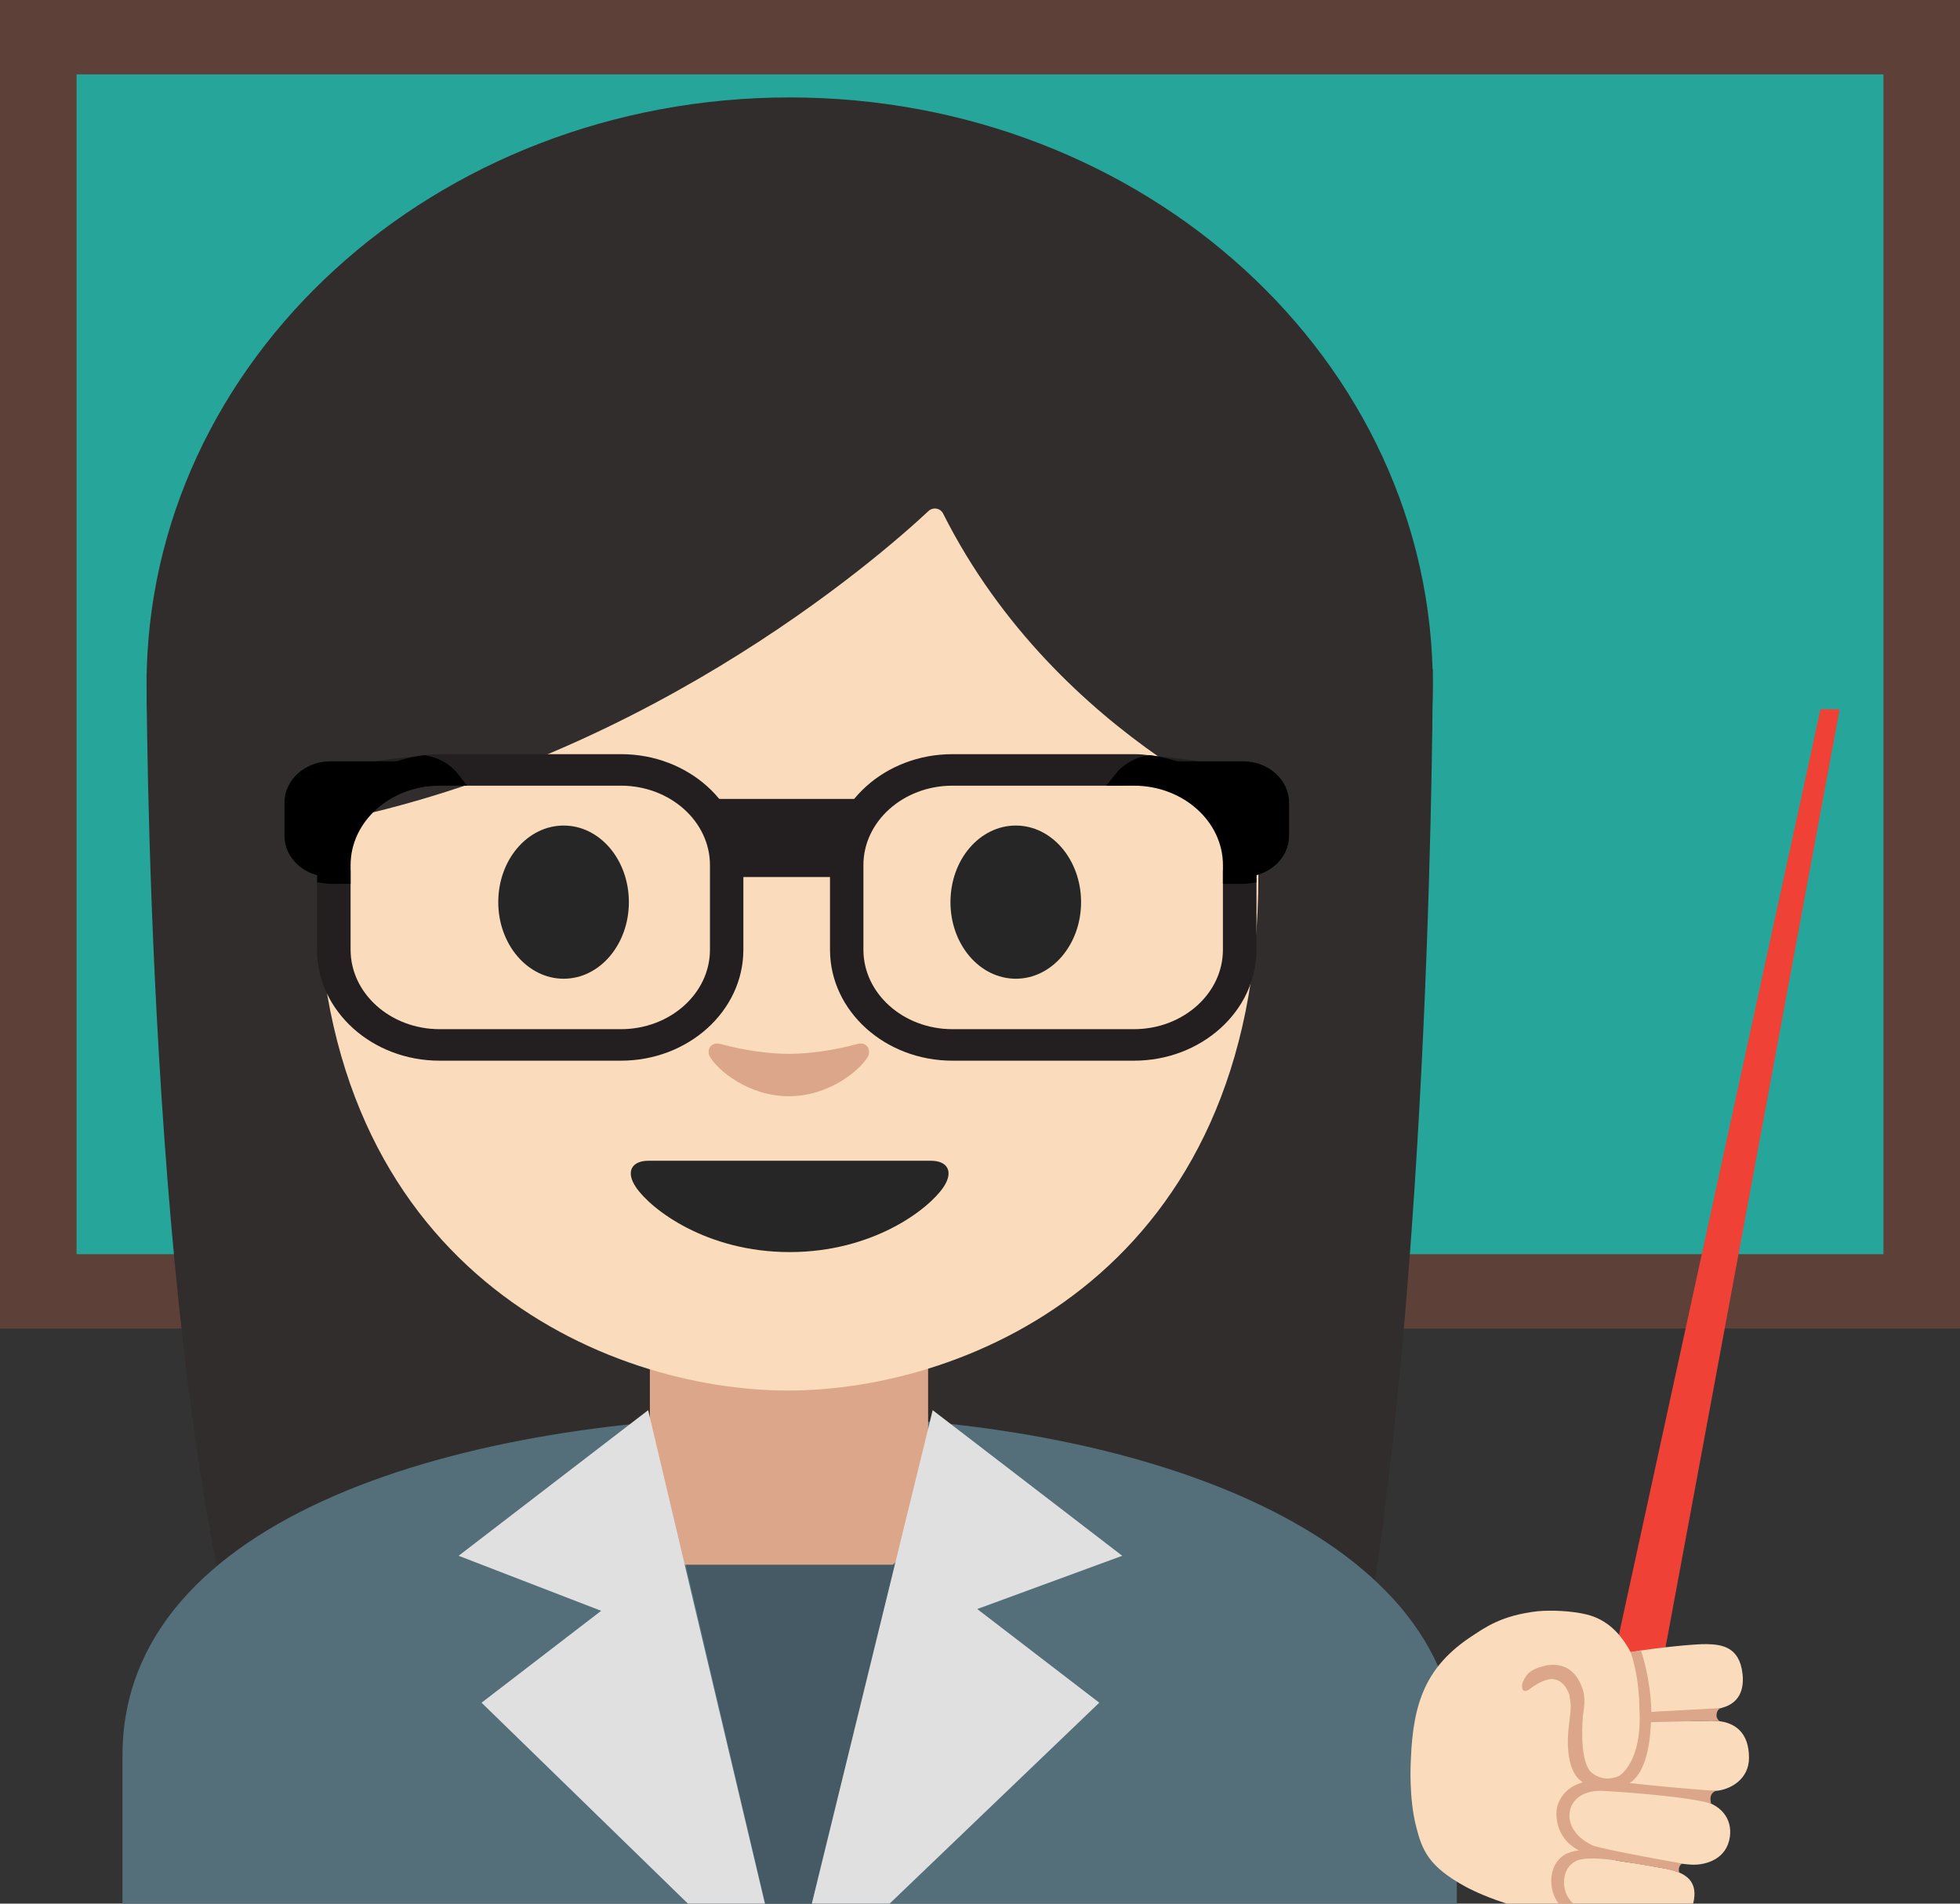 <svg width="69" height="67" viewBox="0 0 69 67" fill="none" xmlns="http://www.w3.org/2000/svg">
<rect x="0" y="0" width="69" height="67" fill="#333333" stroke="none"/>
<g clip-path="url(#clip0)">
<path d="M9.191 50.281H20.431V52.37H9.191V50.281Z" fill="white"/>
<path d="M1.348 1.309H67.652V45.45H1.348V1.309Z" fill="#26A69A"/>
<path d="M66.305 2.617V44.142H2.695V2.617H66.305ZM69 0H0V46.759H69V0Z" fill="#5D4037"/>
<path d="M8.668 59.394C5.159 47.701 5.159 23.722 5.159 23.722L50.44 23.549C50.44 23.549 50.44 45.267 47.81 59.243L8.668 59.394V59.394Z" fill="#312D2D"/>
<path d="M27.8 44.78C40.304 44.78 50.44 35.523 50.44 24.104C50.44 12.685 40.304 3.429 27.8 3.429C15.296 3.429 5.159 12.685 5.159 24.104C5.159 35.523 15.296 44.78 27.8 44.78Z" fill="#312D2D"/>
<path d="M4.312 61.781V67H51.286V61.781C51.286 53.841 39.756 49.81 27.977 49.826C16.274 49.836 4.312 53.37 4.312 61.781Z" fill="#546E7A"/>
<path d="M27.773 47.204H22.878V52.223C22.878 54.495 24.872 56.338 27.331 56.338H28.22C30.678 56.338 32.673 54.495 32.673 52.223V47.204H27.773V47.204Z" fill="#DBA689"/>
<path d="M27.74 7.072C14.614 7.072 11.18 16.949 11.18 30.831C11.18 44.707 21.363 48.941 27.74 48.941C34.117 48.941 44.3 44.707 44.3 30.831C44.3 16.949 40.866 7.072 27.74 7.072V7.072Z" fill="#FADCBC"/>
<path d="M32.775 40.854H27.8H22.824C22.253 40.854 22.01 41.226 22.388 41.786C22.916 42.566 24.873 44.068 27.8 44.068C30.727 44.068 32.684 42.566 33.212 41.786C33.589 41.226 33.347 40.854 32.775 40.854V40.854Z" fill="#262626"/>
<path d="M22.139 31.752C22.139 33.238 21.115 34.447 19.843 34.447C18.576 34.447 17.541 33.243 17.541 31.752C17.541 30.26 18.571 29.056 19.843 29.056C21.115 29.056 22.139 30.26 22.139 31.752" fill="#262626"/>
<path d="M33.46 31.752C33.46 33.238 34.484 34.447 35.762 34.447C37.029 34.447 38.058 33.243 38.058 31.752C38.058 30.26 37.029 29.056 35.762 29.056C34.484 29.056 33.46 30.26 33.46 31.752" fill="#262626"/>
<path d="M30.176 36.745C29.33 36.976 28.451 37.091 27.772 37.091C27.093 37.091 26.214 36.976 25.368 36.745C25.007 36.646 24.861 36.981 24.996 37.201C25.265 37.661 26.343 38.583 27.772 38.583C29.201 38.583 30.279 37.656 30.548 37.201C30.677 36.981 30.537 36.646 30.176 36.745Z" fill="#DBA689"/>
<path d="M32.688 17.985C30.947 19.613 22.29 27.187 10.36 29.161V13.636C10.36 13.636 15.508 3.716 27.864 3.716C40.219 3.716 45.367 13.887 45.367 13.887V29.166C45.367 29.166 37.27 26.151 33.206 18.085C33.185 18.039 33.153 17.998 33.113 17.967C33.072 17.935 33.025 17.913 32.974 17.904C32.923 17.894 32.87 17.896 32.821 17.91C32.771 17.925 32.726 17.95 32.688 17.985V17.985Z" fill="#312D2D"/>
<path d="M24.145 55.071H31.503L27.74 70.429L24.145 55.071Z" fill="#455A64"/>
<path d="M16.953 59.928L21.163 56.694L16.145 54.757L22.818 49.632L27.74 70.428L16.953 59.928Z" fill="#E0E0E0"/>
<path d="M34.403 56.631L38.699 59.928L27.74 70.428L32.834 49.632L39.508 54.757L34.403 56.631Z" fill="#E0E0E0"/>
<path d="M21.865 26.784H15.477C15.293 26.784 15.11 26.8 14.932 26.821C15.353 26.889 15.714 27.109 15.951 27.412H21.859C23.719 27.412 25.234 28.773 25.234 30.448V33.427C25.234 35.102 23.719 36.463 21.859 36.463H15.477C13.617 36.463 12.102 35.102 12.102 33.427V30.867H11.628C11.552 30.867 11.477 30.857 11.401 30.846V33.427C11.401 35.447 13.229 37.091 15.471 37.091H21.859C24.102 37.091 25.929 35.447 25.929 33.427V30.448C25.934 28.428 24.107 26.784 21.865 26.784Z" fill="#231F20" stroke="#231F20" stroke-width="0.481" stroke-miterlimit="10"/>
<path d="M14.932 26.821C14.835 26.805 14.738 26.795 14.641 26.795H11.627C10.743 26.795 10.016 27.444 10.016 28.245V29.422C10.016 30.15 10.619 30.752 11.401 30.851V30.454C11.401 28.595 12.943 27.062 14.932 26.821V26.821Z" fill="black"/>
<path d="M12.102 30.867V30.448C12.102 28.773 13.616 27.413 15.476 27.413H15.956C15.719 27.109 15.358 26.889 14.937 26.821C12.948 27.062 11.406 28.596 11.406 30.448V30.846C11.482 30.857 11.552 30.867 11.633 30.867H12.102V30.867Z" fill="black" stroke="black" stroke-width="0.481" stroke-miterlimit="10"/>
<path d="M33.53 26.784H39.918C40.101 26.784 40.284 26.8 40.462 26.821C40.042 26.889 39.681 27.109 39.443 27.412H33.53C31.67 27.412 30.155 28.773 30.155 30.448V33.427C30.155 35.102 31.67 36.463 33.53 36.463H39.918C41.778 36.463 43.292 35.102 43.292 33.427V30.867H43.767C43.842 30.867 43.918 30.857 43.993 30.846V33.427C43.993 35.447 42.166 37.091 39.923 37.091H33.53C31.287 37.091 29.46 35.447 29.46 33.427V30.448C29.46 28.428 31.282 26.784 33.53 26.784Z" fill="#231F20" stroke="#231F20" stroke-width="0.481" stroke-miterlimit="10"/>
<path d="M40.462 26.821C40.559 26.805 40.657 26.795 40.754 26.795H43.767C44.651 26.795 45.379 27.444 45.379 28.245V29.422C45.379 30.15 44.775 30.752 43.993 30.851V30.453C43.988 28.595 42.452 27.062 40.462 26.821V26.821Z" fill="black"/>
<path d="M43.293 30.867V30.448C43.293 28.773 41.778 27.412 39.918 27.412H39.438C39.676 27.108 40.037 26.889 40.457 26.82C42.446 27.061 43.988 28.595 43.988 30.448V30.846C43.913 30.856 43.843 30.867 43.762 30.867H43.293V30.867Z" fill="black" stroke="black" stroke-width="0.481" stroke-miterlimit="10"/>
<path d="M29.848 30.867H25.449L24.856 28.119H30.495L29.848 30.867Z" fill="#231F20"/>
<path d="M58.111 60.797L56.353 60.468L64.089 24.963H64.763L58.111 60.797Z" fill="#EF4136"/>
<path d="M55.841 56.819C56.585 56.997 57.065 57.51 57.405 58.149C58.235 58.002 59.674 57.855 60.089 57.866C60.58 57.882 61.237 57.934 61.345 58.918C61.415 59.557 61.167 60.085 60.321 60.159C60.008 60.185 59.68 60.206 59.361 60.221L59.475 60.577C59.766 60.572 60.035 60.567 60.235 60.562C61.092 60.551 61.572 60.991 61.572 61.87C61.572 62.64 60.887 63.001 60.391 63.032C60.127 63.048 59.389 63.006 58.661 62.943L58.585 63.095L58.553 63.142C59.011 63.21 59.453 63.284 59.76 63.336C60.596 63.477 60.989 64.016 60.898 64.655C60.785 65.43 60.068 65.644 59.577 65.629C59.211 65.618 57.911 65.424 57.044 65.241L56.877 65.477C56.936 65.487 57 65.498 57.071 65.508C57.081 65.508 57.092 65.513 57.103 65.513C57.162 65.524 57.221 65.529 57.281 65.54C57.291 65.54 57.308 65.545 57.319 65.545L57.529 65.576H57.539C57.615 65.587 57.69 65.602 57.761 65.613C57.777 65.613 57.788 65.618 57.804 65.618L57.976 65.65C57.998 65.655 58.025 65.66 58.046 65.66C58.095 65.671 58.143 65.676 58.192 65.686L58.267 65.702C58.316 65.712 58.364 65.718 58.407 65.728C58.429 65.733 58.45 65.739 58.477 65.739C58.542 65.749 58.612 65.765 58.677 65.775C59.437 65.927 59.728 66.267 59.636 66.853C59.507 67.675 58.65 67.858 58.203 67.817C57.75 67.775 56.224 67.471 55.723 67.262C55.691 67.246 55.658 67.23 55.631 67.215L55.459 67.461C53.216 67.314 51.604 66.409 51.604 66.409C50.289 65.691 50.068 65.136 49.847 64.262C49.599 63.268 49.658 62.085 49.669 61.897C49.75 59.913 50.203 58.63 51.852 57.562C52.251 57.306 52.834 56.856 54.127 56.709C54.629 56.662 55.346 56.699 55.841 56.819V56.819Z" fill="#FADCBC"/>
<path d="M57.712 60.112C57.712 60.112 57.733 59.112 57.405 58.149L57.766 58.086C57.766 58.086 58.019 58.772 58.111 59.792C58.127 59.96 58.132 60.106 58.132 60.253L58.45 60.232L60.59 60.117C60.59 60.117 60.429 60.148 60.429 60.379C60.429 60.473 60.488 60.541 60.536 60.578C60.445 60.567 60.348 60.562 60.245 60.562L58.121 60.614C58.116 60.672 58.116 60.729 58.111 60.792C58.062 61.635 57.857 62.446 57.372 62.755C58.979 62.938 60.402 63.032 60.402 63.032C60.121 63.142 60.24 63.472 60.24 63.472C59.162 63.184 56.537 63.038 56.537 63.038C55.432 62.943 55.281 63.671 55.281 63.671C55.076 64.545 56.062 64.948 56.062 64.948C56.192 65.022 57.367 65.247 58.197 65.404L59.032 65.555L59.27 65.597C59.243 65.592 59.146 65.587 59.108 65.749C59.092 65.828 59.108 65.88 59.124 65.917C59 65.864 58.849 65.817 58.677 65.781C58.283 65.702 57.092 65.513 57 65.498L56.704 65.456C55.717 65.33 55.475 65.503 55.475 65.503C54.925 65.786 55.081 66.461 55.081 66.461C55.2 67.11 55.944 67.319 55.944 67.319C56.229 67.403 57.733 67.754 57.733 67.754L55.453 67.466C55.291 67.414 55.232 67.346 55.146 67.278C54.343 66.639 54.682 65.77 54.682 65.77C54.806 65.435 55.065 65.288 55.065 65.288C55.221 65.194 55.399 65.147 55.583 65.126C54.65 64.645 54.801 63.681 54.801 63.681C54.919 63.085 55.361 62.834 55.717 62.729C55.685 62.703 55.653 62.682 55.62 62.65C55.62 62.65 55.022 62.268 55.243 60.625C55.318 60.075 55.308 59.996 55.248 59.651C55.248 59.651 55.033 58.908 54.397 59.143C54.397 59.143 54.181 59.196 53.847 59.452C53.847 59.452 53.577 59.656 53.583 59.337C53.583 59.243 53.653 59.07 53.787 58.913C53.787 58.913 53.928 58.751 54.267 58.662C54.267 58.662 55.157 58.316 55.604 59.185C55.836 59.641 55.793 59.944 55.723 60.405C55.723 60.405 55.583 61.87 55.981 62.342C55.981 62.342 56.37 62.776 56.995 62.509C56.989 62.504 57.836 62.054 57.712 60.112V60.112Z" fill="#DBA689"/>
</g>
<defs>
<clipPath id="clip0">
<rect width="69" height="67" fill="white"/>
</clipPath>
</defs>
</svg>
